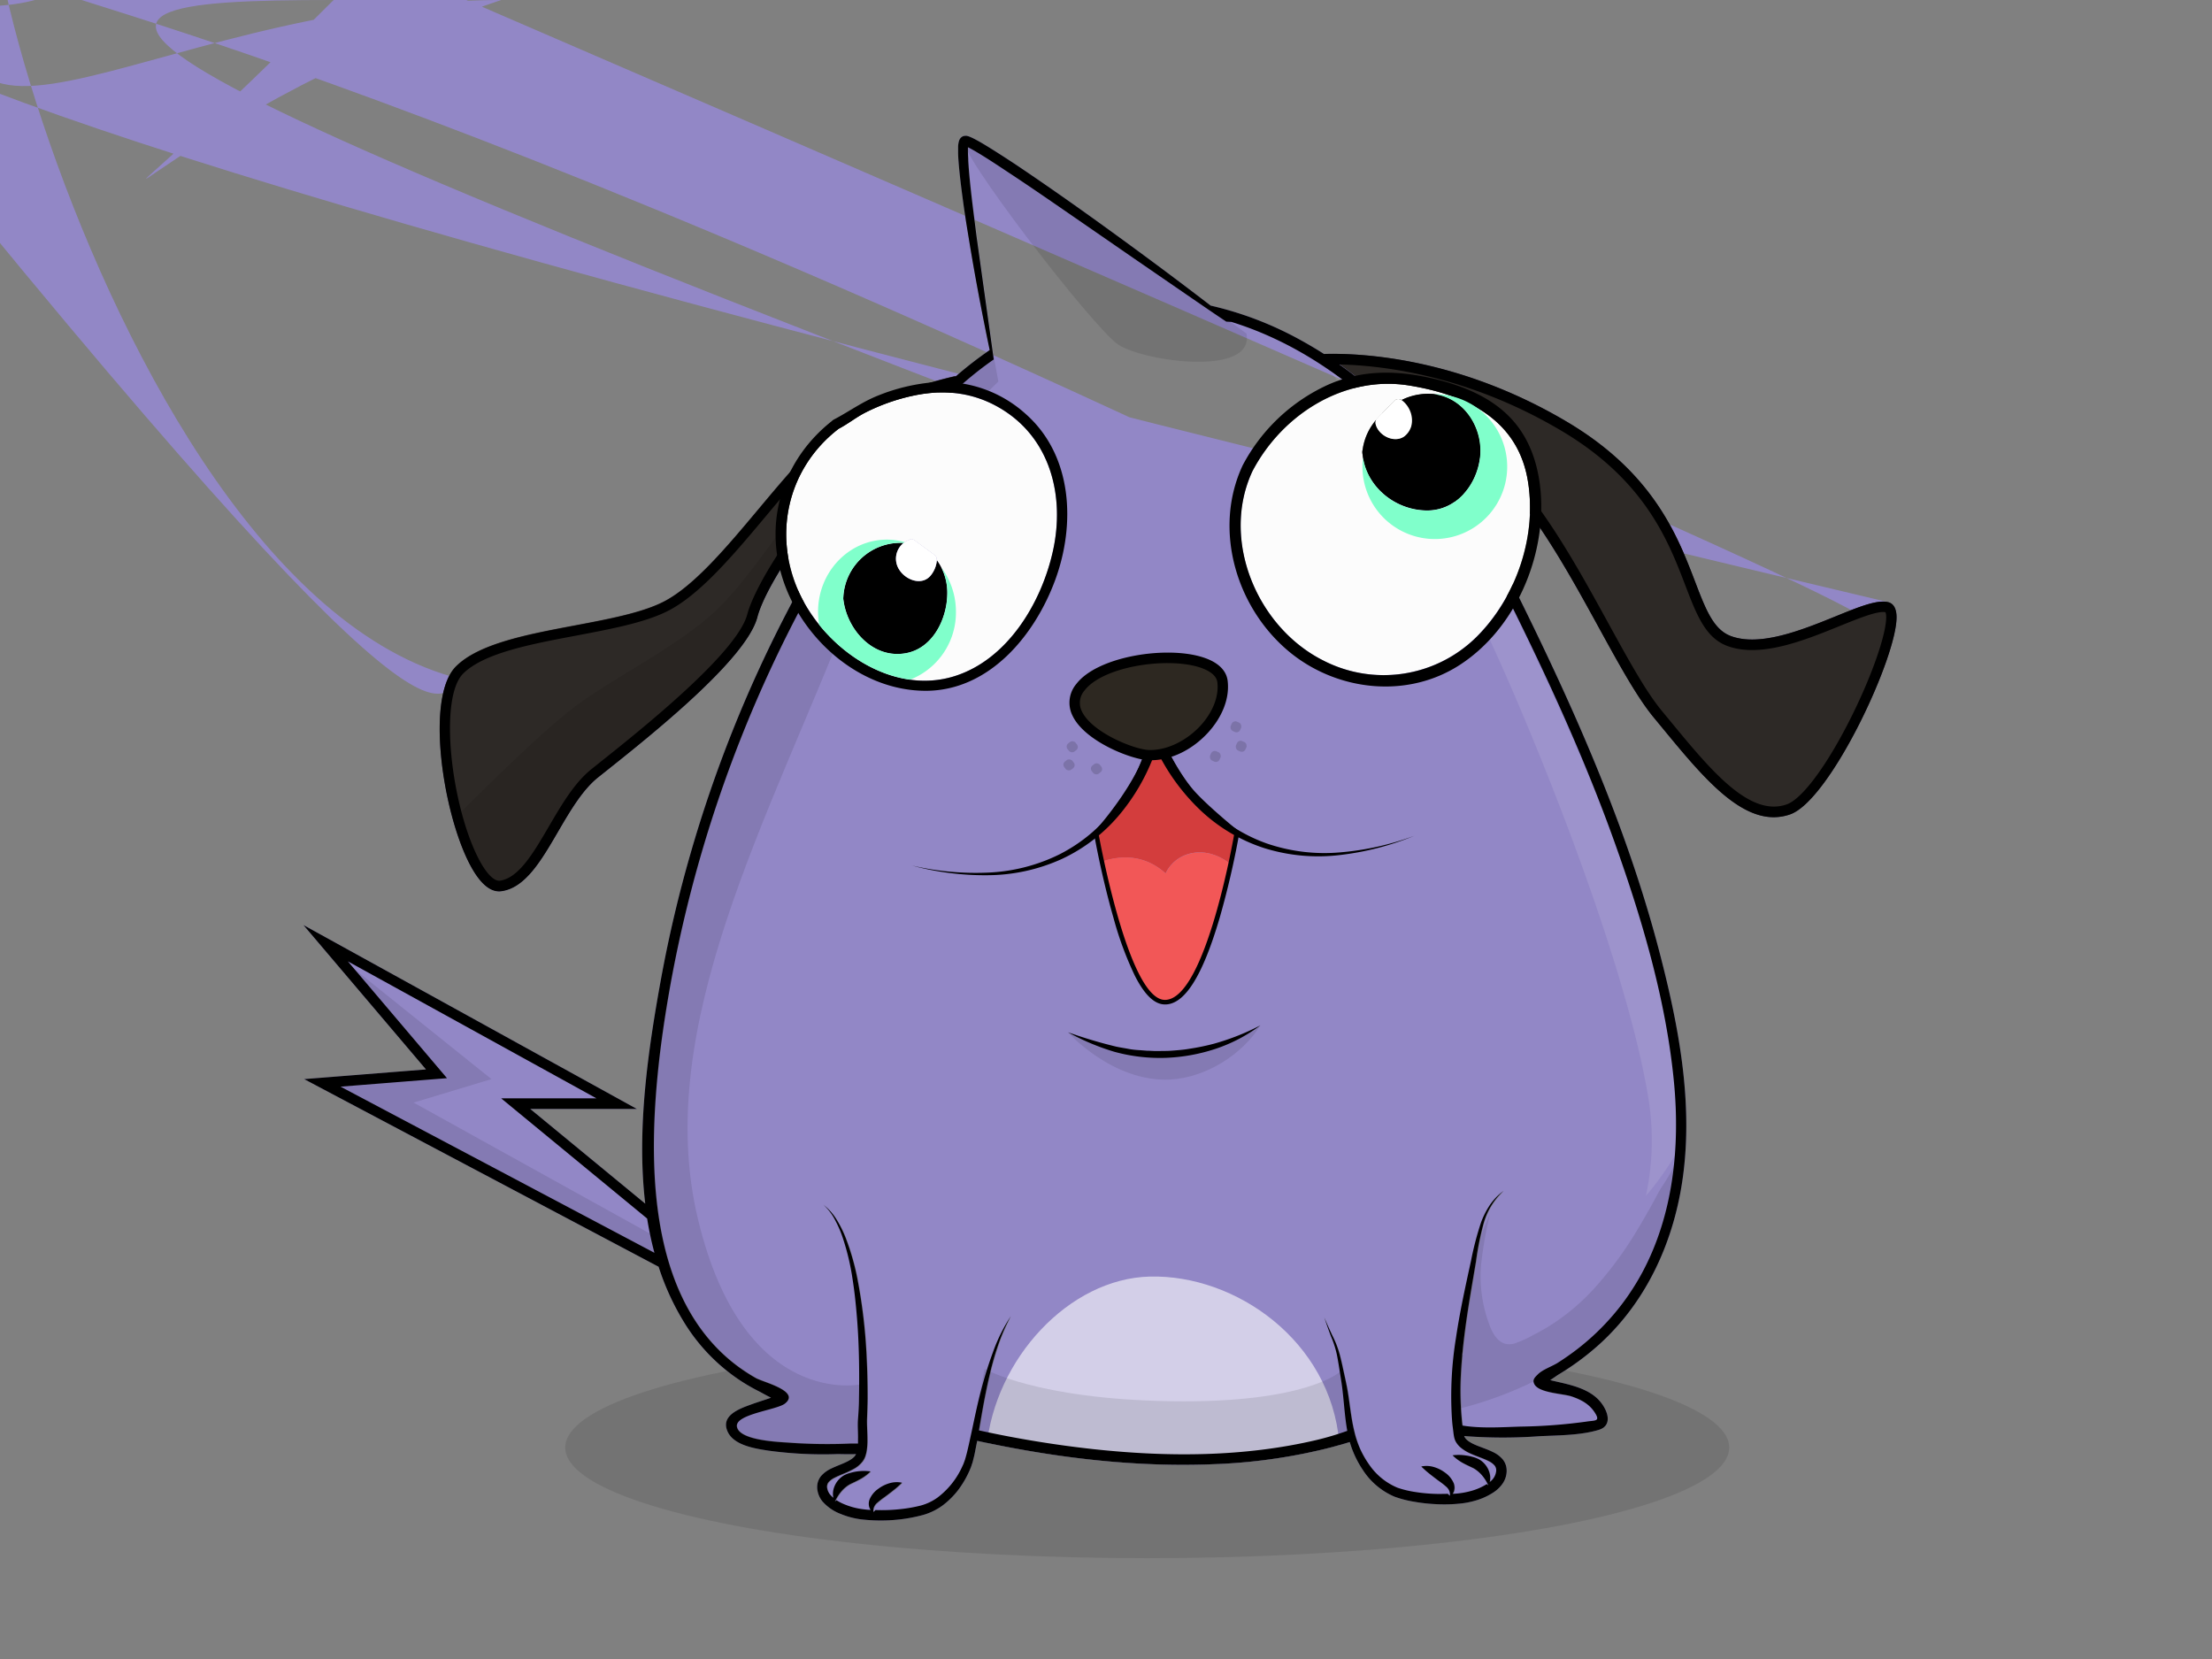<!--  ~ Copyright (C) 2018 Baidu, Inc. All Rights Reserved.  --><svg viewBox="0 0 640 480" xmlns="http://www.w3.org/2000/svg"><rect x="0" y="0" width="640" height="480" fill="#808080" stroke="none"/>    <g id="back-ground-cl">        <rect fill="none" width="640" height="480" />        <ellipse opacity="0.1" cx="331.93" cy="418.82" rx="168.39" ry="32.01"/>    </g>    <g id="body">        <defs>            <clipPath id="outline">                <path fill="none"  d="M356.34,93.11,355.15,93a2.48,2.48,0,0,0-.27,0c-2.91-2-5.82-4-8.74-5.93L328.09,74.67l-18-12.43c-6-4.14-12-8.28-18.09-12.3-3-2-6.06-4-9.15-5.88-.77-.46-1.54-.9-2.3-1.3l-.44-.22a.13.13,0,0,1,0,.06c0,.4,0,.83,0,1.27,0,.87.05,1.76.09,2.65.45,7.19,1.48,14.44,2.38,21.66l5,35.75c-.17.14-.31.22-.5.36-16.78,11.82-29.49,28.77-40.42,45.94a377.39,377.39,0,0,0-52.43,133.52c-1.64,9-3,18.11-3.91,27.25-2.95,30.42-1.69,70.59,28.43,87.67,2.13,1.21,13,3.79,8.38,7.39-2.4,1.85-14.48,3-13.86,6.68.7,4.07,12.39,4.42,15.14,4.63a154.42,154.42,0,0,0,17.61.25c.5,0,1.36,0,2.29,0,0-.41,0-.81,0-1.23,0-1.89-.11-3.82,0-5.9s.23-3.84.28-5.79q.13-5.81,0-11.62c-.08-3.87-.29-7.74-.56-11.6s-.7-7.72-1.31-11.54a69.07,69.07,0,0,0-2.59-11.28,32,32,0,0,0-2.24-5.33,16.17,16.17,0,0,0-3.47-4.62h0a16.23,16.23,0,0,1,3.86,4.39,32.74,32.74,0,0,1,2.6,5.28,70.82,70.82,0,0,1,3.27,11.3A156.39,156.39,0,0,1,250.86,393c.2,3.91.31,7.82.27,11.74,0,1.94-.06,4-.17,5.88s.11,3.77.12,5.78a20.78,20.78,0,0,1-.16,3.11,10.25,10.25,0,0,1-.35,1.64,5.4,5.4,0,0,1-.83,1.73,8,8,0,0,1-2.69,2.28,24.91,24.91,0,0,1-2.79,1.32c-.91.38-1.78.74-2.57,1.14a5.63,5.63,0,0,0-1.85,1.34,2.09,2.09,0,0,0-.43,1.64,4,4,0,0,0,.82,1.9,8.07,8.07,0,0,0,1,1,5.5,5.5,0,0,1,.24-3.1,6.54,6.54,0,0,1,2.78-3.37,8.36,8.36,0,0,1,2-.77,12.23,12.23,0,0,1,1.87-.39,13.57,13.57,0,0,1,3.88,0,13.47,13.47,0,0,1-3.14,2.29c-1.11.61-2.2,1.06-3,1.5a9.43,9.43,0,0,0-2.27,1.92,12.87,12.87,0,0,0-1.91,3l.46-.38a13.4,13.4,0,0,0,2.29,1.19,20.72,20.72,0,0,0,5.24,1.4c.78.1,1.56.16,2.35.21a2.79,2.79,0,0,1-.44-.92,3.51,3.51,0,0,1,.15-2.17,7.07,7.07,0,0,1,2.48-3,10,10,0,0,1,3.23-1.62,7.49,7.49,0,0,1,3.65-.16,28.26,28.26,0,0,1-2.6,2.28c-.84.66-1.66,1.29-2.49,1.9a23.66,23.66,0,0,0-2.22,1.75,3.44,3.44,0,0,0-.74,1,2.58,2.58,0,0,0-.2,1.56l.56-.58a48.94,48.94,0,0,0,7.56-.3,41.54,41.54,0,0,0,5.56-1,15.07,15.07,0,0,0,4.81-2.28,23.18,23.18,0,0,0,6.94-8.47c.21-.42.39-.85.59-1.27l.46-1.26c.26-.9.52-1.81.73-2.75.45-1.86.84-3.77,1.26-5.67.81-3.81,1.63-7.63,2.6-11.42a113.45,113.45,0,0,1,3.48-11.21,49,49,0,0,1,5.19-10.48c-3.75,6.85-5.69,14.44-7.24,22-.76,3.66-1.4,7.35-2,11.06a314,314,0,0,0,33.1,5.43c21.48,2.28,43.63,2.35,64.74-2.68a85.25,85.25,0,0,0,8.74-2.61c-.67-3.67-.88-7.34-1.29-10.93-.18-1.86-.49-3.71-.78-5.59s-.58-3.74-.95-5.57a29.16,29.16,0,0,0-1.73-5.34c-.67-1.77-1.29-3.56-1.9-5.35h0c.75,1.74,1.51,3.47,2.32,5.18a28.53,28.53,0,0,1,2.08,5.32c.5,1.85.89,3.7,1.29,5.55s.82,3.71,1.13,5.6c.6,3.76.95,7.53,1.82,11.12a28.69,28.69,0,0,0,1.71,5.19,27.72,27.72,0,0,0,2.71,4.7,18.59,18.59,0,0,0,8.14,6.58,29.09,29.09,0,0,0,5.24,1.25,45.57,45.57,0,0,0,5.48.52c1.28,0,2.56,0,3.84,0l.55.56a2.54,2.54,0,0,0-.2-1.55,3.44,3.44,0,0,0-.74-1,22.12,22.12,0,0,0-2.22-1.75c-.83-.61-1.65-1.24-2.49-1.9a29.86,29.86,0,0,1-2.6-2.28,7.37,7.37,0,0,1,3.65.16,10,10,0,0,1,3.23,1.62,7.1,7.1,0,0,1,2.48,3,3.62,3.62,0,0,1,.15,2.18,2.72,2.72,0,0,1-.45.94l.3,0a23.22,23.22,0,0,0,5.27-.88,16.74,16.74,0,0,0,4.32-1.93l.46.39a12.46,12.46,0,0,0-1.91-3,9.43,9.43,0,0,0-2.27-1.92c-.84-.44-1.93-.89-3.05-1.5a13.63,13.63,0,0,1-3.13-2.29,13.57,13.57,0,0,1,3.88.05,12.23,12.23,0,0,1,1.87.39,8.36,8.36,0,0,1,2,.77,6.56,6.56,0,0,1,2.78,3.36,5.46,5.46,0,0,1,.23,3.14,4.48,4.48,0,0,0,1.86-3.14,2.21,2.21,0,0,0-.46-1.63,5.32,5.32,0,0,0-1.75-1.3c-1.51-.77-3.32-1.32-5.16-2.14a12.14,12.14,0,0,1-2.77-1.64,6.27,6.27,0,0,1-1.24-1.32,4.21,4.21,0,0,1-.5-.89,5.48,5.48,0,0,1-.28-.91,14.89,14.89,0,0,1-.23-1.52l-.18-1.44c-.13-1-.19-1.92-.26-2.88a104.74,104.74,0,0,1,1.2-22.89c1.11-7.54,2.75-15,4.36-22.33a89.58,89.58,0,0,1,2.87-11,23.91,23.91,0,0,1,2.59-5.12,17.25,17.25,0,0,1,3.95-4.09,20,20,0,0,0-5.79,9.46,88.3,88.3,0,0,0-2.19,11.06c-1.26,7.46-2.59,14.9-3.47,22.36-.44,3.74-.76,7.47-.93,11.21a88.36,88.36,0,0,0,.24,11.16c.07.88.15,1.77.28,2.65,5.44.88,11.37.46,16.75.3a155.32,155.32,0,0,0,19.15-1.45c2.36-.37,3.95,0,2.58-2.3-1.61-2.7-4-4-6.93-5-2.41-.82-9.3-1-10.71-3.45-.77-1.34.08-2.05,1-2.94,1.35-1.35,4-2.21,5.6-3.24q3-1.89,5.8-4.05a69.75,69.75,0,0,0,18.8-22.19c8.95-16.71,10.93-36.3,9.16-54.94-2.24-23.72-9.25-47.32-17.25-69.67-8.65-24.15-19.37-47.5-30.8-70.44-9.42-18.92-19.18-36.8-34.41-51.76C389.07,108.75,373.57,98.42,356.34,93.11,8,6.24Z"/><path fill="none"  d="M145,317.78h27.56l-71.92-39.63L129.33,312l-30.8,2.45,90.83,48.08a96.53,96.53,0,0,1-2.11-9.92Z"/><path fill="none"  d="M267.39,117.6c1.46-1.56,3-3.07,4.5-4.56-8.5,2.38-22,7.21-31.5,15.67-6,5.32-12.3,12.9-18.44,20.23-9.54,11.4-19.41,23.19-28.86,27.91-6.61,3.31-16.2,5.12-26.35,7.05C153.57,186.38,140,189,134,194.9c-7.1,7.1-3.51,37.79,4.28,53.22,2.24,4.45,4.62,6.95,6.38,6.69,5.45-.82,9.67-8.05,14.14-15.71,3.63-6.21,7.38-12.63,12.3-16.56l2.2-1.76c12-9.52,40-31.82,42.9-43.07,1.67-6.38,9.55-20.13,19.87-32.1,9.45-11,17.5-16.77,24-19.66C262.44,123.09,264.87,120.29,267.39,117.6Z"/><path fill="none"  d="M532.28,181.08c-10.22,4.15-22.94,9.31-32.5,5.77-6.34-2.35-8.9-9-12.14-17.48-4.9-12.81-11.63-30.37-35.73-44.7-26.93-16-51.52-19-64.41-19.27a130.53,130.53,0,0,1,16.75,14c6.92.86,16.19,3.16,23.95,9.12,15.12,11.61,26.85,33,37.2,51.85,5.79,10.54,10.78,19.64,15.42,25.25l2.36,2.86c11.84,14.38,23,27.95,33.76,24.21,3.76-1.3,9.55-8.48,15.49-19.2,5.4-9.73,10.22-21.07,12.28-28.89,1.53-5.79.93-7.29.8-7.53C543.2,176.65,537.9,178.81,532.28,181.08Z"/><path d="M546.25,174.21c-3.18-.73-8.44,1.39-15.09,4.09-9.75,3.95-21.88,8.87-30.34,5.74-5.06-1.88-7.29-7.69-10.37-15.74-5.07-13.23-12-31.35-37-46.21-31-18.41-59-20-70.37-19.67q-3.3-2.11-6.74-4a99.76,99.76,0,0,0-26.06-10q-10.33-7.94-20.83-15.65c-11.77-8.66-23.64-17.16-35.8-25.32-3.06-2-6.12-4-9.31-5.91-.8-.47-1.61-.93-2.47-1.37a13.21,13.21,0,0,0-1.4-.64c-.15-.05-.25-.1-.44-.15l-.31-.07a1.36,1.36,0,0,0-.46,0,1.72,1.72,0,0,0-.73.16,2,2,0,0,0-.66.53,2.53,2.53,0,0,0-.38.72,6.8,6.8,0,0,0-.28,1.74c0,.51,0,1,0,1.47,0,1,.06,1.89.13,2.82.29,3.7.75,7.33,1.24,11s1.06,7.25,1.66,10.85c1.78,11,3.84,21.84,6.11,32.69a105.63,105.63,0,0,0-9.75,7.54c-7,1.55-25.65,6.53-38.17,17.72-6.13,5.47-12.54,13.13-18.75,20.55-9.35,11.16-19,22.71-27.9,27.15-6.24,3.12-15.63,4.9-25.57,6.78-13.61,2.57-27.68,5.23-34.28,11.83-8.81,8.81-3.91,41.57,3.72,56.7,2.8,5.54,5.74,8.35,8.77,8.35a4.71,4.71,0,0,0,.74-.06c6.86-1,11.44-8.86,16.28-17.16,3.49-6,7.1-12.14,11.58-15.73l2.2-1.75c13.22-10.53,40.75-32.44,43.93-44.66,2.56-9.8,19-34.76,36-46.21-10.74,14.19-19.77,29.87-27.85,45.51a378.65,378.65,0,0,0-27.51,69.12q-5.15,17.82-8.5,36.06c-3.67,20.16-7.18,43.49-4.6,65.22l-33.26-27.39h30.85L87.8,267.65l35.45,41.77L88,312.22l102.56,54.29A73.58,73.58,0,0,0,198.19,383a54.05,54.05,0,0,0,16.37,16.68,55.94,55.94,0,0,0,5.28,3c.46.23,2,1.13,3.25,1.71-.13,0-.23.1-.31.12-1.79.63-3.6,1.17-5.38,1.82-3.43,1.25-9.09,3.21-6.82,8,1.88,3.92,8,4.8,11.71,5.38a117,117,0,0,0,20,1c1.43,0,3.41.1,5.39,0a3.67,3.67,0,0,1-.27.46c-.78,1.08-2.5,1.86-4.26,2.58-.89.36-1.82.74-2.78,1.21a8.75,8.75,0,0,0-2.81,2.1,5.2,5.2,0,0,0-.95,1.84,5.44,5.44,0,0,0-.14,2,7,7,0,0,0,1.42,3.42,13.23,13.23,0,0,0,5.37,3.72,23.2,23.2,0,0,0,6,1.57,48.66,48.66,0,0,0,12-.11,46.19,46.19,0,0,0,5.91-1.2,17.82,17.82,0,0,0,5.64-2.79,23.54,23.54,0,0,0,4.39-4.36,28.57,28.57,0,0,0,3.12-5.23c.22-.46.4-.93.6-1.4l.5-1.5c.25-1,.5-1.95.68-2.91s.43-2.15.63-3.23c22.29,4.83,45.24,7.68,68.06,6.77a160.1,160.1,0,0,0,32.55-4.43q3.63-.9,7.19-2a29,29,0,0,0,3.8,8.11,20.46,20.46,0,0,0,9.09,7.68,31,31,0,0,0,5.75,1.49,47.09,47.09,0,0,0,5.79.67,45.51,45.51,0,0,0,5.84,0c1-.07,1.92-.15,2.94-.3a24.39,24.39,0,0,0,3-.66,19,19,0,0,0,5.57-2.55,9.63,9.63,0,0,0,2.39-2.34,6.59,6.59,0,0,0,1.21-3.38,5.81,5.81,0,0,0-.19-1.92,5.38,5.38,0,0,0-.92-1.76,8.31,8.31,0,0,0-2.74-2.09c-1.87-.93-3.7-1.46-5.32-2.18s-2.8-1.53-3.1-2.52l.76.08a143.8,143.8,0,0,0,20.86,0c5.57-.29,11.91-.22,17.3-1.84,3.77-1.14,2.9-4.87.85-7.65-3.27-4.44-9.45-5.46-14.45-6.64l-.43-.13c.93-.57,1.95-1.32,2.33-1.55A76.48,76.48,0,0,0,462.69,389c14-12.67,21.83-30.36,24.28-48.89,2.85-21.53-1.29-43.22-6.67-64-6.48-25.07-15.82-49.32-26.42-72.92-5.39-12-11.13-23.86-17-35.62-5.06-10.06-10.07-20.08-16.63-29.27a147.15,147.15,0,0,0-12.42-15.14A44.36,44.36,0,0,1,426.37,131c14.63,11.22,26.2,32.31,36.4,50.91,5.86,10.67,10.92,19.89,15.74,25.72l2.36,2.86c10.95,13.3,21.36,25.95,32.32,25.95a14.49,14.49,0,0,0,4.74-.81c11.66-4.06,31.39-46.39,30.79-57.55C548.57,175.31,547.3,174.45,546.25,174.21,-310.16-28.6c-10.32,12-18.2,25.72-19.87,32.1-2.93,11.25-30.94,33.55-42.9,43.07l-2.2,1.76c-4.92,3.93-8.67,10.35-12.3,16.56-4.47,7.66-8.69,14.89-14.14,15.71-1.76.26-4.14-2.24-6.38-6.69C130.51,232.69,126.92,202,134,194.9c5.94-5.94,19.55-8.52,32.72-11,10.15-1.93,19.74-3.74,26.35-7.05,9.45-4.72,19.32-16.51,28.86-27.91,6.14-7.33,12.48-14.91,18.44-20.23,9.47-8.46,23-13.29,31.5-15.67-1.54,1.49-3,3-4.5,4.56-2.52,2.69-4.95,5.49-7.3,8.35C253.59,128.84,245.54,134.64,236.09,145.61,98.53,314.4l30.8-2.45-28.68-33.8,71.92,39.63H145l42.24,34.78a96.53,96.53,0,0,0,2.11,9.92,436.29,173.09c11.43,22.94,22.15,46.29,30.8,70.44,8,22.35,15,46,17.25,69.67,1.77,18.64-.21,38.23-9.16,54.94a69.75,69.75,0,0,1-18.8,22.19q-2.81,2.16-5.8,4.05c-1.64,1-4.25,1.89-5.6,3.24-.89.89-1.74,1.6-1,2.94,1.41,2.48,8.3,2.63,10.71,3.45,2.95,1,5.32,2.32,6.93,5,1.37,2.3-.22,1.93-2.58,2.3a155.32,155.32,0,0,1-19.15,1.45c-5.38.16-11.31.58-16.75-.3-.13-.88-.21-1.77-.28-2.65a88.36,88.36,0,0,1-.24-11.16c.17-3.74.49-7.47.93-11.21.88-7.46,2.21-14.9,3.47-22.36A88.3,88.3,0,0,1,429.24,354a20,20,0,0,1,5.79-9.46,17.25,17.25,0,0,0-3.95,4.09,23.91,23.91,0,0,0-2.59,5.12,89.58,89.58,0,0,0-2.87,11c-1.61,7.38-3.25,14.79-4.36,22.33a104.74,104.74,0,0,0-1.2,22.89c.07,1,.13,1.92.26,2.88l.18,1.44a14.89,14.89,0,0,0,.23,1.52,5.48,5.48,0,0,0,.28.91,4.21,4.21,0,0,0,.5.89,6.27,6.27,0,0,0,1.24,1.32,12.14,12.14,0,0,0,2.77,1.64c1.84.82,3.65,1.37,5.16,2.14a5.32,5.32,0,0,1,1.75,1.3,2.21,2.21,0,0,1,.46,1.63,4.48,4.48,0,0,1-1.86,3.14,5.46,5.46,0,0,0-.23-3.14,6.56,6.56,0,0,0-2.78-3.36,8.36,8.36,0,0,0-2-.77,12.23,12.23,0,0,0-1.87-.39,13.57,13.57,0,0,0-3.88-.05,13.63,13.63,0,0,0,3.13,2.29c1.12.61,2.21,1.06,3.05,1.5a9.43,9.43,0,0,1,2.27,1.92,12.46,12.46,0,0,1,1.91,3l-.46-.39a16.74,16.74,0,0,1-4.32,1.93,23.22,23.22,0,0,1-5.27.88l-.3,0a2.72,2.72,0,0,0,.45-.94,3.62,3.62,0,0,0-.15-2.18,7.1,7.1,0,0,0-2.48-3,10,10,0,0,0-3.23-1.62,7.37,7.37,0,0,0-3.65-.16,29.86,29.86,0,0,0,2.6,2.28c.84.66,1.66,1.29,2.49,1.9a22.12,22.12,0,0,1,2.22,1.75,3.44,3.44,0,0,1,.74,1,2.54,2.54,0,0,1,.2,1.55l-.55-.56c-1.28,0-2.56.06-3.84,0a45.57,45.57,0,0,1-5.48-.52,29.09,29.09,0,0,1-5.24-1.25,18.59,18.59,0,0,1-8.14-6.58,27.72,27.72,0,0,1-2.71-4.7,28.69,28.69,0,0,1-1.71-5.19c-.87-3.59-1.22-7.36-1.82-11.12-.31-1.89-.73-3.76-1.13-5.6s-.79-3.7-1.29-5.55a28.53,28.53,0,0,0-2.08-5.32c-.81-1.71-1.57-3.44-2.32-5.18h0c.61,1.79,1.23,3.58,1.9,5.35a29.16,29.16,0,0,1,1.73,5.34c.37,1.83.65,3.7.95,5.57s.6,3.73.78,5.59c.41,3.59.62,7.26,1.29,10.93a85.25,85.25,0,0,1-8.74,2.61c-21.11,5-43.26,5-64.74,2.68a314,314,0,0,1-33.1-5.43c.63-3.71,1.27-7.4,2-11.06,1.55-7.58,3.49-15.17,7.24-22a49,49,0,0,0-5.19,10.48,113.45,113.45,0,0,0-3.48,11.21c-1,3.79-1.79,7.61-2.6,11.42-.42,1.9-.81,3.81-1.26,5.67-.21.94-.47,1.85-.73,2.75l-.46,1.26c-.2.42-.38.85-.59,1.27a23.18,23.18,0,0,1-6.94,8.47,15.07,15.07,0,0,1-4.81,2.28,41.54,41.54,0,0,1-5.56,1,48.94,48.94,0,0,1-7.56.3l-.56.58a2.58,2.58,0,0,1,.2-1.56,3.44,3.44,0,0,1,.74-1,23.66,23.66,0,0,1,2.22-1.75c.83-.61,1.65-1.24,2.49-1.9a28.26,28.26,0,0,0,2.6-2.28,7.49,7.49,0,0,0-3.65.16,10,10,0,0,0-3.23,1.62,7.07,7.07,0,0,0-2.48,3,3.51,3.51,0,0,0-.15,2.17,2.79,2.79,0,0,0,.44.92c-.79,0-1.57-.11-2.35-.21a20.72,20.72,0,0,1-5.24-1.4,13.4,13.4,0,0,1-2.29-1.19l-.46.38a12.87,12.87,0,0,1,1.91-3,9.43,9.43,0,0,1,2.27-1.92c.84-.44,1.93-.89,3-1.5a13.47,13.47,0,0,0,3.14-2.29,13.57,13.57,0,0,0-3.88,0,12.23,12.23,0,0,0-1.87.39,8.36,8.36,0,0,0-2,.77,6.54,6.54,0,0,0-2.78,3.37,5.5,5.5,0,0,0-.24,3.1,8.07,8.07,0,0,1-1-1,4,4,0,0,1-.82-1.9,2.09,2.09,0,0,1,.43-1.64,5.63,5.63,0,0,1,1.85-1.34c.79-.4,1.66-.76,2.57-1.14a24.91,24.91,0,0,0,2.79-1.32,8,8,0,0,0,2.69-2.28,5.4,5.4,0,0,0,.83-1.73,10.25,10.25,0,0,0,.35-1.64,20.78,20.78,0,0,0,.16-3.11c0-2-.18-4-.12-5.78s.15-3.94.17-5.88c0-3.92-.07-7.83-.27-11.74a156.39,156.39,0,0,0-2.77-23.32,70.82,70.82,0,0,0-3.27-11.3,32.74,32.74,0,0,0-2.6-5.28,16.23,16.23,0,0,0-3.86-4.39h0a16.17,16.17,0,0,1,3.47,4.62,32,32,0,0,1,2.24,5.33A69.07,69.07,0,0,1,246.66,370c.61,3.82,1,7.68,1.31,11.54s.48,7.73.56,11.6.07,7.75,0,11.62c0,1.95-.13,3.82-.28,5.79s.05,4,0,5.9c0,.42,0,.82,0,1.23-.93,0-1.79,0-2.29,0a154.42,154.42,0,0,1-17.61-.25c-2.75-.21-14.44-.56-15.14-4.63-.62-3.64,11.46-4.83,13.86-6.68,4.66-3.6-6.25-6.18-8.38-7.39-30.12-17.08-31.38-57.25-28.43-87.67.88-9.14,2.27-18.22,3.91-27.25a377.39,377.39,0,0,1,52.43-133.52c10.93-17.17,23.64-34.12,40.42-45.94.19-.14.33-.22.5-.36l-5-35.75c-.9-7.22-1.93-14.47-2.38-21.66,0-.89-.08-1.78-.09-2.65,0-.44,0-.87,0-1.27a.13.13,0,0,0,0-.06l.44.22c.76.4,1.53.84,2.3,1.3,3.09,1.85,6.12,3.87,9.15,5.88,6.08,4,12.08,8.16,18.09,12.3l18,12.43,18.05,12.41c2.92,2,5.83,4,8.74,5.93a2.48,2.48,0,0,1,.27,0l1.19.07c17.23,5.31,32.73,15.64,45.54,28.22C417.11,136.29,426.87,154.17,436.29,173.09,108.42,11.56c-2.06,7.82-6.88,19.16-12.28,28.89-5.94,10.72-11.73,17.9-15.49,19.2-10.75,3.74-21.92-9.83-33.76-24.21l-2.36-2.86c-4.64-5.61-9.63-14.71-15.42-25.25-10.35-18.86-22.08-40.24-37.2-51.85-7.76-6-17-8.26-23.95-9.12a130.53,130.53,0,0,0-16.75-14c12.89.28,37.48,3.26,64.41,19.27,24.1,14.33,30.83,31.89,35.73,44.7,3.24,8.46,5.8,15.13,12.14,17.48,9.56,3.54,22.28-1.62,32.5-5.77,5.62-2.27,10.92-4.43,13.23-4C545.64,177.36,546.24,178.86,544.71,184.65Z"/><polygon fill="#b07f6e"  points="364.29 99.35 364.29 99.35 364.29 99.35 364.29 99.35"/>            </clipPath>        </defs>        <g clip-path="url(#outline)">            <rect fill="#9287C6" width="640" height="480" />        </g>    </g>    <g id="pattern">        <g clip-path="url(#outline)">            <path fill="#B6EAFF" opacity="0"  d="M192.42,300s-7.44,9.69-3.87,19.35C188.55,319.35,195.87,310.57,192.42,300Z"/><path fill="#B6EAFF" opacity="0"  d="M185.52,338.51s-10.13,12.92-5.46,26C180.06,364.47,190,352.76,185.52,338.51Z"/><path fill="#B6EAFF" opacity="0"  d="M205.79,334.88s-8.34,9.82-5.08,20.19C200.71,355.07,208.87,346.19,205.79,334.88Z"/><path fill="#B6EAFF" opacity="0"  d="M238.56,282.25s-9.82,13.15-4.84,26.08C233.72,308.33,243.39,296.38,238.56,282.25Z"/><path fill="#B6EAFF" opacity="0"  d="M196.2,255.65s-6.65,7.75-4.1,16C192.1,271.62,198.6,264.62,196.2,255.65Z"/><path fill="#B6EAFF" opacity="0"  d="M250.17,346.4s-6.9,12.06-1.38,22.4C248.79,368.8,255.68,357.77,250.17,346.4Z"/><path fill="#B6EAFF" opacity="0"  d="M233.29,367.58s-8.14,14.25-1.63,26.47C231.66,394.05,239.81,381,233.29,367.58Z"/><path fill="#B6EAFF" opacity="0"  d="M290.72,386.72s-8.15,14.26-1.63,26.47C289.09,413.19,297.23,400.16,290.72,386.72Z"/><path fill="#B6EAFF" opacity="0"  d="M276.46,304.45s-8.14,14.26-1.63,26.47C274.83,330.92,283,317.89,276.46,304.45Z"/><path fill="#B6EAFF" opacity="0"  d="M330.38,332.47s-5.57,15.45,2.95,26.36C333.33,358.83,339.11,344.59,330.38,332.47Z"/><path fill="#B6EAFF" opacity="0"  d="M307.42,342.33s-8.15,14.25-1.63,26.47C305.79,368.8,313.93,355.77,307.42,342.33Z"/><path fill="#B6EAFF" opacity="0"  d="M344.92,284.69s-4.46,15.8,4.82,26.08C349.74,310.77,354.49,296.16,344.92,284.69Z"/><path fill="#B6EAFF" opacity="0"  d="M357.75,336.32s-5.19,15.57,3.6,26.27C361.35,362.59,366.78,348.22,357.75,336.32Z"/><path fill="#B6EAFF" opacity="0"  d="M328.12,391.47s-3.5,11.95,3.46,19.83C331.58,411.3,335.3,400.25,328.12,391.47Z"/><path fill="#B6EAFF" opacity="0"  d="M387.8,336.74s-5.08,15.61,3.77,26.25C391.57,363,396.91,348.58,387.8,336.74Z"/><path fill="#B6EAFF" opacity="0"  d="M424.64,337.74s-3.83,16,5.85,25.87C430.49,363.61,434.66,348.82,424.64,337.74Z"/><path fill="#B6EAFF" opacity="0"  d="M404.32,246s-4.38,15.83,4.95,26.06C409.27,272.07,414,257.43,404.32,246Z"/><path fill="#B6EAFF" opacity="0"  d="M380.21,287.14S377,299.62,384.5,307.5C384.5,307.5,387.94,296,380.21,287.14Z"/><path fill="#B6EAFF" opacity="0"  d="M413.81,298.35s-2.63,9.65,3.07,15.87C416.88,314.22,419.7,305.29,413.81,298.35Z"/><path fill="#B6EAFF" opacity="0"  d="M437.45,315s-2.66,9.65,3,15.88C440.49,330.92,443.33,322,437.45,315Z"/><path fill="#B6EAFF" opacity="0"  d="M309.64,286s-6,10.43-1.19,19.36C308.45,305.37,314.41,295.84,309.64,286Z"/>            <g opacity="0.6" ><path fill="#FFFFFF"  d="M285.42,418.84c2.41-25.61,23.86-48.92,47.26-49.49,24.85-.61,52.31,18.62,54.82,48.11.12,1.49,1.19.46-.06,1.63-1.4,1.32-6.65,1.94-9.64,2.8-14.1,4.06-27.59,4.48-43.77,4.36-16.48-.12-33.16-4.21-48.14-7.41"/></g>        </g>    </g>    <g id="mask">        <path fill="#2d2926"  d="M219.12,178.47c2.56-9.8,19-34.76,36-46.21a181.92,181.92,0,0,1,12.29-14.66,119.8,119.8,0,0,1,9.18-8.85c-7,1.55-25.65,6.53-38.18,17.72-6.12,5.46-12.53,13.13-18.74,20.54-9.35,11.17-19,22.72-27.9,27.16-6.24,3.12-15.63,4.9-25.57,6.78-13.61,2.57-27.68,5.23-34.28,11.83-8.81,8.81-3.91,41.56,3.72,56.69,2.8,5.55,5.74,8.36,8.77,8.36a4.71,4.71,0,0,0,.74-.06c6.86-1,11.44-8.86,16.28-17.16,3.49-6,7.1-12.14,11.58-15.73l2.2-1.75C188.41,212.6,215.94,190.68,219.12,178.47Z"/><path opacity="0.1"  d="M288.85,110.38c-13.72,13.3-30.44,34.29-42.39,65-23.9,61.37-57.84,121.65-44.53,177.31s47.51,47.79,47.51,47.79l.26,18.7s-40.92,3.16-38.14-7.65c1-3.72,14.74-7.37,14.74-7.37s-26.55-11-32.52-32.47-10.59-46.15,4.07-110.78,43.72-108.6,56.48-124.35c8.74-10.79,17.74-23.88,33.11-33.84Z"/><path opacity="0.1"  d="M284.88,396.05s14.86,8.76,54,9.37,48.87-8.55,48.87-8.55l2.86,18.73s-25.26,8.56-52.34,6.52-50.91-3.67-57.22-6.92Z"/><path opacity="0.1"  d="M360.63,96.5s-78.25-57.37-81.48-55.77,37.09,54.14,44.42,59S363.07,109.12,360.63,96.5Z"/><path opacity="0.1"  d="M267.77,119.31s-15.88,3.25-26.88,15.06-22.4,31.37-33.4,41.95-29.73,19.55-41.13,28.11-34.21,31.77-34.21,31.77,5.15,21,12.75,20.09,16.57-23.35,23.09-29.87,42.76-33,48.46-44.8,15.89-42,44.4-53.35Z"/><path opacity="0.1"  d="M396.06,113.2s30.55-2,47.25,18.73,36.25,88.38,93.27,74.94c0,0-9.78,27.7-22,27.7s-35.41-24.26-61.9-74.13c-20.78-39.1-48.88-39.91-48.88-39.91Z"/><polygon opacity="0.1"  points="96.85 275.84 142.19 312.22 119.66 319.01 189.71 357.84 192.15 365.71 93.27 313.31 126.29 310.69 96.85 275.84"/><g opacity="0.1" ><path d="M484.37,336.38c.23,1.7-3.51,6.77-4.43,8.49-1.82,3.4-3.69,6.78-5.68,10.08A107.44,107.44,0,0,1,461,373.07a63.22,63.22,0,0,1-11,9.47,60.18,60.18,0,0,1-6.26,3.66,33.15,33.15,0,0,1-5.53,2.51c-4,1.16-6.15-2.21-7.32-5.52a39.63,39.63,0,0,1-2.34-17.54,118,118,0,0,1,2.55-14.42l-1.95,4.49c-3.06,11.13-4.58,22.56-6,34a4.63,4.63,0,0,0,.26,2.2,3.3,3.3,0,0,0-.88.72c-2.05,2.52-.69,11.11-.81,14.31a.64.64,0,0,0,.09.45c.16.19.46.14.69.08a108.08,108.08,0,0,0,24.47-9.44c9.47-5.29,16.41-12.76,22.79-21.4,3.19-4.31,7.4-8.22,9.2-13.28C482,354.67,485.64,345.54,484.37,336.38Z"/></g><path fill="#2d2926"  d="M546.25,174.21c-3.18-.74-8.44,1.39-15.09,4.09-9.75,3.95-21.88,8.87-30.34,5.74-5.07-1.88-7.29-7.69-10.37-15.74-5.07-13.23-12-31.35-37-46.21-31-18.41-59-20-70.37-19.68a131.09,131.09,0,0,1,24.72,20.67A44.23,44.23,0,0,1,426.37,131c14.63,11.22,26.2,32.31,36.4,50.91,5.86,10.67,10.92,19.89,15.74,25.72l2.36,2.86c10.95,13.3,21.36,25.95,32.32,25.95a14.49,14.49,0,0,0,4.74-.81c11.66-4.06,31.39-46.39,30.79-57.55C548.57,175.31,547.3,174.45,546.25,174.21Z"/>        <path fill="#fff" opacity="0.1"  d="M476.21,346l1.08-1.26a92.83,92.83,0,0,0,7.42-10.56,145.3,145.3,0,0,0-.81-27.45c-5.29-45.37-31.36-100.15-52-142.51s-47.25-57-47.25-57c6,6.79,32.31,49.69,42.63,70.05S469.92,273.93,477,318.19A76.17,76.17,0,0,1,476.21,346Z"/>    </g>    <g id="outline">        <path fill="none"  d="M356.34,93.11,355.15,93a2.48,2.48,0,0,0-.27,0c-2.91-2-5.82-4-8.74-5.93L328.09,74.67l-18-12.43c-6-4.14-12-8.28-18.09-12.3-3-2-6.06-4-9.15-5.88-.77-.46-1.54-.9-2.3-1.3l-.44-.22a.13.13,0,0,1,0,.06c0,.4,0,.83,0,1.27,0,.87.05,1.76.09,2.65.45,7.19,1.48,14.44,2.38,21.66l5,35.75c-.17.14-.31.22-.5.36-16.78,11.82-29.49,28.77-40.42,45.94a377.39,377.39,0,0,0-52.43,133.52c-1.64,9-3,18.11-3.91,27.25-2.95,30.42-1.69,70.59,28.43,87.67,2.13,1.21,13,3.79,8.38,7.39-2.4,1.85-14.48,3-13.86,6.68.7,4.07,12.39,4.42,15.14,4.63a154.42,154.42,0,0,0,17.61.25c.5,0,1.36,0,2.29,0,0-.41,0-.81,0-1.23,0-1.89-.11-3.82,0-5.9s.23-3.84.28-5.79q.13-5.81,0-11.62c-.08-3.87-.29-7.74-.56-11.6s-.7-7.72-1.31-11.54a69.07,69.07,0,0,0-2.59-11.28,32,32,0,0,0-2.24-5.33,16.17,16.17,0,0,0-3.47-4.62h0a16.23,16.23,0,0,1,3.86,4.39,32.74,32.74,0,0,1,2.6,5.28,70.82,70.82,0,0,1,3.27,11.3A156.39,156.39,0,0,1,250.86,393c.2,3.91.31,7.82.27,11.74,0,1.94-.06,4-.17,5.88s.11,3.77.12,5.78a20.78,20.78,0,0,1-.16,3.11,10.25,10.25,0,0,1-.35,1.64,5.4,5.4,0,0,1-.83,1.73,8,8,0,0,1-2.69,2.28,24.91,24.91,0,0,1-2.79,1.32c-.91.38-1.78.74-2.57,1.14a5.63,5.63,0,0,0-1.85,1.34,2.09,2.09,0,0,0-.43,1.64,4,4,0,0,0,.82,1.9,8.07,8.07,0,0,0,1,1,5.5,5.5,0,0,1,.24-3.1,6.54,6.54,0,0,1,2.78-3.37,8.36,8.36,0,0,1,2-.77,12.23,12.23,0,0,1,1.87-.39,13.57,13.57,0,0,1,3.88,0,13.47,13.47,0,0,1-3.14,2.29c-1.11.61-2.2,1.06-3,1.5a9.43,9.43,0,0,0-2.27,1.92,12.87,12.87,0,0,0-1.91,3l.46-.38a13.4,13.4,0,0,0,2.29,1.19,20.72,20.72,0,0,0,5.24,1.4c.78.1,1.56.16,2.35.21a2.79,2.79,0,0,1-.44-.92,3.51,3.51,0,0,1,.15-2.17,7.07,7.07,0,0,1,2.48-3,10,10,0,0,1,3.23-1.62,7.49,7.49,0,0,1,3.65-.16,28.26,28.26,0,0,1-2.6,2.28c-.84.66-1.66,1.29-2.49,1.9a23.66,23.66,0,0,0-2.22,1.75,3.44,3.44,0,0,0-.74,1,2.58,2.58,0,0,0-.2,1.56l.56-.58a48.94,48.94,0,0,0,7.56-.3,41.54,41.54,0,0,0,5.56-1,15.07,15.07,0,0,0,4.81-2.28,23.18,23.18,0,0,0,6.94-8.47c.21-.42.39-.85.59-1.27l.46-1.26c.26-.9.52-1.81.73-2.75.45-1.86.84-3.77,1.26-5.67.81-3.81,1.63-7.63,2.6-11.42a113.45,113.45,0,0,1,3.48-11.21,49,49,0,0,1,5.19-10.48c-3.75,6.85-5.69,14.44-7.24,22-.76,3.66-1.4,7.35-2,11.06a314,314,0,0,0,33.1,5.43c21.48,2.28,43.63,2.35,64.74-2.68a85.25,85.25,0,0,0,8.74-2.61c-.67-3.67-.88-7.34-1.29-10.93-.18-1.86-.49-3.71-.78-5.59s-.58-3.74-.95-5.57a29.16,29.16,0,0,0-1.73-5.34c-.67-1.77-1.29-3.56-1.9-5.35h0c.75,1.74,1.51,3.47,2.32,5.18a28.53,28.53,0,0,1,2.08,5.32c.5,1.85.89,3.7,1.29,5.55s.82,3.71,1.13,5.6c.6,3.76.95,7.53,1.82,11.12a28.69,28.69,0,0,0,1.71,5.19,27.72,27.72,0,0,0,2.71,4.7,18.59,18.59,0,0,0,8.14,6.58,29.09,29.09,0,0,0,5.24,1.25,45.57,45.57,0,0,0,5.48.52c1.28,0,2.56,0,3.84,0l.55.56a2.54,2.54,0,0,0-.2-1.55,3.44,3.44,0,0,0-.74-1,22.12,22.12,0,0,0-2.22-1.75c-.83-.61-1.65-1.24-2.49-1.9a29.86,29.86,0,0,1-2.6-2.28,7.37,7.37,0,0,1,3.65.16,10,10,0,0,1,3.23,1.62,7.1,7.1,0,0,1,2.48,3,3.62,3.62,0,0,1,.15,2.18,2.72,2.72,0,0,1-.45.94l.3,0a23.22,23.22,0,0,0,5.27-.88,16.74,16.74,0,0,0,4.32-1.93l.46.39a12.46,12.46,0,0,0-1.91-3,9.43,9.43,0,0,0-2.27-1.92c-.84-.44-1.93-.89-3.05-1.5a13.63,13.63,0,0,1-3.13-2.29,13.57,13.57,0,0,1,3.88.05,12.23,12.23,0,0,1,1.87.39,8.36,8.36,0,0,1,2,.77,6.56,6.56,0,0,1,2.78,3.36,5.46,5.46,0,0,1,.23,3.14,4.48,4.48,0,0,0,1.86-3.14,2.21,2.21,0,0,0-.46-1.63,5.32,5.32,0,0,0-1.75-1.3c-1.51-.77-3.32-1.32-5.16-2.14a12.14,12.14,0,0,1-2.77-1.64,6.27,6.27,0,0,1-1.24-1.32,4.21,4.21,0,0,1-.5-.89,5.48,5.48,0,0,1-.28-.91,14.89,14.89,0,0,1-.23-1.52l-.18-1.44c-.13-1-.19-1.92-.26-2.88a104.74,104.74,0,0,1,1.2-22.89c1.11-7.54,2.75-15,4.36-22.33a89.58,89.58,0,0,1,2.87-11,23.91,23.91,0,0,1,2.59-5.12,17.25,17.25,0,0,1,3.95-4.09,20,20,0,0,0-5.79,9.46,88.3,88.3,0,0,0-2.19,11.06c-1.26,7.46-2.59,14.9-3.47,22.36-.44,3.74-.76,7.47-.93,11.21a88.36,88.36,0,0,0,.24,11.16c.07.88.15,1.77.28,2.65,5.44.88,11.37.46,16.75.3a155.32,155.32,0,0,0,19.15-1.45c2.36-.37,3.95,0,2.58-2.3-1.61-2.7-4-4-6.93-5-2.41-.82-9.3-1-10.71-3.45-.77-1.34.08-2.05,1-2.94,1.35-1.35,4-2.21,5.6-3.24q3-1.89,5.8-4.05a69.75,69.75,0,0,0,18.8-22.19c8.95-16.71,10.93-36.3,9.16-54.94-2.24-23.72-9.25-47.32-17.25-69.67-8.65-24.15-19.37-47.5-30.8-70.44-9.42-18.92-19.18-36.8-34.41-51.76C389.07,108.75,373.57,98.42,356.34,93.11Zm8,6.24Z"/><path fill="none"  d="M145,317.78h27.56l-71.92-39.63L129.33,312l-30.8,2.45,90.83,48.08a96.53,96.53,0,0,1-2.11-9.92Z"/><path fill="none"  d="M267.39,117.6c1.46-1.56,3-3.07,4.5-4.56-8.5,2.38-22,7.21-31.5,15.67-6,5.32-12.3,12.9-18.44,20.23-9.54,11.4-19.41,23.19-28.86,27.91-6.61,3.31-16.2,5.12-26.35,7.05C153.57,186.38,140,189,134,194.9c-7.1,7.1-3.51,37.79,4.28,53.22,2.24,4.45,4.62,6.95,6.38,6.69,5.45-.82,9.67-8.05,14.14-15.71,3.63-6.21,7.38-12.63,12.3-16.56l2.2-1.76c12-9.52,40-31.82,42.9-43.07,1.67-6.38,9.55-20.13,19.87-32.1,9.45-11,17.5-16.77,24-19.66C262.44,123.09,264.87,120.29,267.39,117.6Z"/><path fill="none"  d="M532.28,181.08c-10.22,4.15-22.94,9.31-32.5,5.77-6.34-2.35-8.9-9-12.14-17.48-4.9-12.81-11.63-30.37-35.73-44.7-26.93-16-51.52-19-64.41-19.27a130.53,130.53,0,0,1,16.75,14c6.92.86,16.19,3.16,23.95,9.12,15.12,11.61,26.85,33,37.2,51.85,5.79,10.54,10.78,19.64,15.42,25.25l2.36,2.86c11.84,14.38,23,27.95,33.76,24.21,3.76-1.3,9.55-8.48,15.49-19.2,5.4-9.73,10.22-21.07,12.28-28.89,1.53-5.79.93-7.29.8-7.53C543.2,176.65,537.9,178.81,532.28,181.08Z"/><path d="M546.25,174.21c-3.18-.73-8.44,1.39-15.09,4.09-9.75,3.95-21.88,8.87-30.34,5.74-5.06-1.88-7.29-7.69-10.37-15.74-5.07-13.23-12-31.35-37-46.21-31-18.41-59-20-70.37-19.67q-3.3-2.11-6.74-4a99.76,99.76,0,0,0-26.06-10q-10.33-7.94-20.83-15.65c-11.77-8.66-23.64-17.16-35.8-25.32-3.06-2-6.12-4-9.31-5.91-.8-.47-1.61-.93-2.47-1.37a13.21,13.21,0,0,0-1.4-.64c-.15-.05-.25-.1-.44-.15l-.31-.07a1.36,1.36,0,0,0-.46,0,1.72,1.72,0,0,0-.73.16,2,2,0,0,0-.66.53,2.53,2.53,0,0,0-.38.72,6.8,6.8,0,0,0-.28,1.74c0,.51,0,1,0,1.47,0,1,.06,1.89.13,2.82.29,3.7.75,7.33,1.24,11s1.06,7.25,1.66,10.85c1.78,11,3.84,21.84,6.11,32.69a105.63,105.63,0,0,0-9.75,7.54c-7,1.55-25.65,6.53-38.17,17.72-6.13,5.47-12.54,13.13-18.75,20.55-9.35,11.16-19,22.71-27.9,27.15-6.24,3.12-15.63,4.9-25.57,6.78-13.61,2.57-27.68,5.23-34.28,11.83-8.81,8.81-3.91,41.57,3.72,56.7,2.8,5.54,5.74,8.35,8.77,8.35a4.71,4.71,0,0,0,.74-.06c6.86-1,11.44-8.86,16.28-17.16,3.49-6,7.1-12.14,11.58-15.73l2.2-1.75c13.22-10.53,40.75-32.44,43.93-44.66,2.56-9.8,19-34.76,36-46.21-10.74,14.19-19.77,29.87-27.85,45.51a378.65,378.65,0,0,0-27.51,69.12q-5.15,17.82-8.5,36.06c-3.67,20.16-7.18,43.49-4.6,65.22l-33.26-27.39h30.85L87.8,267.65l35.45,41.77L88,312.22l102.56,54.29A73.58,73.58,0,0,0,198.19,383a54.05,54.05,0,0,0,16.37,16.68,55.94,55.94,0,0,0,5.28,3c.46.23,2,1.13,3.25,1.71-.13,0-.23.1-.31.12-1.79.63-3.6,1.17-5.38,1.82-3.43,1.25-9.09,3.21-6.82,8,1.88,3.92,8,4.8,11.71,5.38a117,117,0,0,0,20,1c1.43,0,3.41.1,5.39,0a3.67,3.67,0,0,1-.27.46c-.78,1.08-2.5,1.86-4.26,2.58-.89.36-1.82.74-2.78,1.21a8.75,8.75,0,0,0-2.81,2.1,5.2,5.2,0,0,0-.95,1.84,5.44,5.44,0,0,0-.14,2,7,7,0,0,0,1.42,3.42,13.23,13.23,0,0,0,5.37,3.72,23.2,23.2,0,0,0,6,1.57,48.66,48.66,0,0,0,12-.11,46.19,46.19,0,0,0,5.91-1.2,17.82,17.82,0,0,0,5.64-2.79,23.54,23.54,0,0,0,4.39-4.36,28.57,28.57,0,0,0,3.12-5.23c.22-.46.4-.93.6-1.4l.5-1.5c.25-1,.5-1.95.68-2.91s.43-2.15.63-3.23c22.29,4.83,45.24,7.68,68.06,6.77a160.1,160.1,0,0,0,32.55-4.43q3.63-.9,7.19-2a29,29,0,0,0,3.8,8.11,20.46,20.46,0,0,0,9.09,7.68,31,31,0,0,0,5.75,1.49,47.09,47.09,0,0,0,5.79.67,45.51,45.51,0,0,0,5.84,0c1-.07,1.92-.15,2.94-.3a24.39,24.39,0,0,0,3-.66,19,19,0,0,0,5.57-2.55,9.63,9.63,0,0,0,2.39-2.34,6.59,6.59,0,0,0,1.21-3.38,5.81,5.81,0,0,0-.19-1.92,5.38,5.38,0,0,0-.92-1.76,8.31,8.31,0,0,0-2.74-2.09c-1.87-.93-3.7-1.46-5.32-2.18s-2.8-1.53-3.1-2.52l.76.08a143.8,143.8,0,0,0,20.86,0c5.57-.29,11.91-.22,17.3-1.84,3.77-1.14,2.9-4.87.85-7.65-3.27-4.44-9.45-5.46-14.45-6.64l-.43-.13c.93-.57,1.95-1.32,2.33-1.55A76.48,76.48,0,0,0,462.69,389c14-12.67,21.83-30.36,24.28-48.89,2.85-21.53-1.29-43.22-6.67-64-6.48-25.07-15.82-49.32-26.42-72.92-5.39-12-11.13-23.86-17-35.62-5.06-10.06-10.07-20.08-16.63-29.27a147.15,147.15,0,0,0-12.42-15.14A44.36,44.36,0,0,1,426.37,131c14.63,11.22,26.2,32.31,36.4,50.91,5.86,10.67,10.92,19.89,15.74,25.72l2.36,2.86c10.95,13.3,21.36,25.95,32.32,25.95a14.49,14.49,0,0,0,4.74-.81c11.66-4.06,31.39-46.39,30.79-57.55C548.57,175.31,547.3,174.45,546.25,174.21Zm-310.16-28.6c-10.32,12-18.2,25.72-19.87,32.1-2.93,11.25-30.94,33.55-42.9,43.07l-2.2,1.76c-4.92,3.93-8.67,10.35-12.3,16.56-4.47,7.66-8.69,14.89-14.14,15.71-1.76.26-4.14-2.24-6.38-6.69C130.51,232.69,126.92,202,134,194.9c5.94-5.94,19.55-8.52,32.72-11,10.15-1.93,19.74-3.74,26.35-7.05,9.45-4.72,19.32-16.51,28.86-27.91,6.14-7.33,12.48-14.91,18.44-20.23,9.47-8.46,23-13.29,31.5-15.67-1.54,1.49-3,3-4.5,4.56-2.52,2.69-4.95,5.49-7.3,8.35C253.59,128.84,245.54,134.64,236.09,145.61ZM98.53,314.4l30.8-2.45-28.68-33.8,71.92,39.63H145l42.24,34.78a96.53,96.53,0,0,0,2.11,9.92ZM436.29,173.09c11.43,22.94,22.15,46.29,30.8,70.44,8,22.35,15,46,17.25,69.67,1.77,18.64-.21,38.23-9.16,54.94a69.75,69.75,0,0,1-18.8,22.19q-2.81,2.16-5.8,4.05c-1.64,1-4.25,1.89-5.6,3.24-.89.89-1.74,1.6-1,2.94,1.41,2.48,8.3,2.63,10.71,3.45,2.95,1,5.32,2.32,6.93,5,1.37,2.3-.22,1.93-2.58,2.3a155.32,155.32,0,0,1-19.15,1.45c-5.38.16-11.31.58-16.75-.3-.13-.88-.21-1.77-.28-2.65a88.36,88.36,0,0,1-.24-11.16c.17-3.74.49-7.47.93-11.21.88-7.46,2.21-14.9,3.47-22.36A88.3,88.3,0,0,1,429.24,354a20,20,0,0,1,5.79-9.46,17.25,17.25,0,0,0-3.95,4.09,23.91,23.91,0,0,0-2.59,5.12,89.58,89.58,0,0,0-2.87,11c-1.61,7.38-3.25,14.79-4.36,22.33a104.74,104.74,0,0,0-1.2,22.89c.07,1,.13,1.92.26,2.88l.18,1.44a14.89,14.89,0,0,0,.23,1.52,5.48,5.48,0,0,0,.28.91,4.21,4.21,0,0,0,.5.89,6.27,6.27,0,0,0,1.24,1.32,12.14,12.14,0,0,0,2.77,1.64c1.84.82,3.65,1.37,5.16,2.14a5.32,5.32,0,0,1,1.75,1.3,2.21,2.21,0,0,1,.46,1.63,4.48,4.48,0,0,1-1.86,3.14,5.46,5.46,0,0,0-.23-3.14,6.56,6.56,0,0,0-2.78-3.36,8.36,8.36,0,0,0-2-.77,12.23,12.23,0,0,0-1.87-.39,13.57,13.57,0,0,0-3.88-.05,13.63,13.63,0,0,0,3.13,2.29c1.12.61,2.21,1.06,3.05,1.5a9.43,9.43,0,0,1,2.27,1.92,12.46,12.46,0,0,1,1.91,3l-.46-.39a16.74,16.74,0,0,1-4.32,1.93,23.22,23.22,0,0,1-5.27.88l-.3,0a2.72,2.72,0,0,0,.45-.94,3.62,3.62,0,0,0-.15-2.18,7.1,7.1,0,0,0-2.48-3,10,10,0,0,0-3.23-1.62,7.37,7.37,0,0,0-3.65-.16,29.86,29.86,0,0,0,2.6,2.28c.84.66,1.66,1.29,2.49,1.9a22.12,22.12,0,0,1,2.22,1.75,3.44,3.44,0,0,1,.74,1,2.54,2.54,0,0,1,.2,1.55l-.55-.56c-1.28,0-2.56.06-3.84,0a45.57,45.57,0,0,1-5.48-.52,29.09,29.09,0,0,1-5.24-1.25,18.59,18.59,0,0,1-8.14-6.58,27.72,27.72,0,0,1-2.71-4.7,28.69,28.69,0,0,1-1.71-5.19c-.87-3.59-1.22-7.36-1.82-11.12-.31-1.89-.73-3.76-1.13-5.6s-.79-3.7-1.29-5.55a28.53,28.53,0,0,0-2.08-5.32c-.81-1.71-1.57-3.44-2.32-5.18h0c.61,1.79,1.23,3.58,1.9,5.35a29.16,29.16,0,0,1,1.73,5.34c.37,1.83.65,3.7.95,5.57s.6,3.73.78,5.59c.41,3.59.62,7.26,1.29,10.93a85.25,85.25,0,0,1-8.74,2.61c-21.11,5-43.26,5-64.74,2.68a314,314,0,0,1-33.1-5.43c.63-3.71,1.27-7.4,2-11.06,1.55-7.58,3.49-15.17,7.24-22a49,49,0,0,0-5.19,10.48,113.45,113.45,0,0,0-3.48,11.21c-1,3.79-1.79,7.61-2.6,11.42-.42,1.9-.81,3.81-1.26,5.67-.21.94-.47,1.85-.73,2.75l-.46,1.26c-.2.42-.38.85-.59,1.27a23.18,23.18,0,0,1-6.94,8.47,15.07,15.07,0,0,1-4.81,2.28,41.54,41.54,0,0,1-5.56,1,48.94,48.94,0,0,1-7.56.3l-.56.58a2.58,2.58,0,0,1,.2-1.56,3.44,3.44,0,0,1,.74-1,23.66,23.66,0,0,1,2.22-1.75c.83-.61,1.65-1.24,2.49-1.9a28.26,28.26,0,0,0,2.6-2.28,7.49,7.49,0,0,0-3.65.16,10,10,0,0,0-3.23,1.62,7.07,7.07,0,0,0-2.48,3,3.51,3.51,0,0,0-.15,2.17,2.79,2.79,0,0,0,.44.92c-.79,0-1.57-.11-2.35-.21a20.72,20.72,0,0,1-5.24-1.4,13.4,13.4,0,0,1-2.29-1.19l-.46.38a12.87,12.87,0,0,1,1.91-3,9.43,9.43,0,0,1,2.27-1.92c.84-.44,1.93-.89,3-1.5a13.47,13.47,0,0,0,3.14-2.29,13.57,13.57,0,0,0-3.88,0,12.23,12.23,0,0,0-1.87.39,8.36,8.36,0,0,0-2,.77,6.54,6.54,0,0,0-2.78,3.37,5.5,5.5,0,0,0-.24,3.1,8.07,8.07,0,0,1-1-1,4,4,0,0,1-.82-1.9,2.09,2.09,0,0,1,.43-1.64,5.63,5.63,0,0,1,1.85-1.34c.79-.4,1.66-.76,2.57-1.14a24.91,24.91,0,0,0,2.79-1.32,8,8,0,0,0,2.69-2.28,5.4,5.4,0,0,0,.83-1.73,10.25,10.25,0,0,0,.35-1.64,20.78,20.78,0,0,0,.16-3.11c0-2-.18-4-.12-5.78s.15-3.94.17-5.88c0-3.92-.07-7.83-.27-11.74a156.39,156.39,0,0,0-2.77-23.32,70.82,70.82,0,0,0-3.27-11.3,32.74,32.74,0,0,0-2.6-5.28,16.23,16.23,0,0,0-3.86-4.39h0a16.17,16.17,0,0,1,3.47,4.62,32,32,0,0,1,2.24,5.33A69.07,69.07,0,0,1,246.66,370c.61,3.82,1,7.68,1.31,11.54s.48,7.73.56,11.6.07,7.75,0,11.62c0,1.95-.13,3.82-.28,5.79s.05,4,0,5.9c0,.42,0,.82,0,1.23-.93,0-1.79,0-2.29,0a154.42,154.42,0,0,1-17.61-.25c-2.75-.21-14.44-.56-15.14-4.63-.62-3.64,11.46-4.83,13.86-6.68,4.66-3.6-6.25-6.18-8.38-7.39-30.12-17.08-31.38-57.25-28.43-87.67.88-9.14,2.27-18.22,3.91-27.25a377.39,377.39,0,0,1,52.43-133.52c10.93-17.17,23.64-34.12,40.42-45.94.19-.14.33-.22.5-.36l-5-35.75c-.9-7.22-1.93-14.47-2.38-21.66,0-.89-.08-1.78-.09-2.65,0-.44,0-.87,0-1.27a.13.13,0,0,0,0-.06l.44.22c.76.4,1.53.84,2.3,1.3,3.09,1.85,6.12,3.87,9.15,5.88,6.08,4,12.08,8.16,18.09,12.3l18,12.43,18.05,12.41c2.92,2,5.83,4,8.74,5.93a2.48,2.48,0,0,1,.27,0l1.19.07c17.23,5.31,32.73,15.64,45.54,28.22C417.11,136.29,426.87,154.17,436.29,173.09Zm108.42,11.56c-2.06,7.82-6.88,19.16-12.28,28.89-5.94,10.72-11.73,17.9-15.49,19.2-10.75,3.74-21.92-9.83-33.76-24.21l-2.36-2.86c-4.64-5.61-9.63-14.71-15.42-25.25-10.35-18.86-22.08-40.24-37.2-51.85-7.76-6-17-8.26-23.95-9.12a130.53,130.53,0,0,0-16.75-14c12.89.28,37.48,3.26,64.41,19.27,24.1,14.33,30.83,31.89,35.73,44.7,3.24,8.46,5.8,15.13,12.14,17.48,9.56,3.54,22.28-1.62,32.5-5.77,5.62-2.27,10.92-4.43,13.23-4C545.64,177.36,546.24,178.86,544.71,184.65Z"/><polygon fill="#b07f6e"  points="364.29 99.35 364.29 99.35 364.29 99.35 364.29 99.35"/>    </g>    <g id="eye">        <g id="eye-color1">            <g opacity="0" ><path fill="#9287C6"  d="M297.39,169.09c-.14.46-.21.94-.36,1.41a15.55,15.55,0,0,1-1.35,2.86c-.52.94-1,1.9-1.54,2.83-.24.41-.5.8-.77,1.2-.14.21-.28.41-.43.61s-.45.47-.45.6c-.2.25-.39.5-.6.74-5.88,7-13.9,9.8-22.69,6.54-8.54-3.18-14.2-10.41-14.65-19.54a1.27,1.27,0,0,1,0-.28,1.42,1.42,0,0,1,0-.3,23.29,23.29,0,0,1,19-21.81A19,19,0,0,1,285,145.3c-15.3-7.7-34.36-2.93-39.3,15.33a20.54,20.54,0,0,0-.66,6.53,29.4,29.4,0,0,0,10.48,20.24c8.59,7.08,21.5,6.67,31,1.77,7.19-3.7,10-12.61,10.92-20.46C297.47,168.84,297.43,169,297.39,169.09Z"/></g><g opacity="0" ><path fill="#9287C6"  d="M421.14,163c-.24.62-.44,1.25-.69,1.86a25.27,25.27,0,0,1-2,3.66A30.31,30.31,0,0,1,416,172c-5.88,7.05-13.91,9.8-22.7,6.54-8.53-3.18-14.2-10.41-14.65-19.54a2.46,2.46,0,0,1,0-.28,1.39,1.39,0,0,1,0-.3,23.28,23.28,0,0,1,19-21.81,19,19,0,0,1,11.42,1.35c-15.3-7.7-34.36-2.93-39.3,15.33a20.83,20.83,0,0,0-.66,6.53A29.44,29.44,0,0,0,379.59,180c8.59,7.08,21.5,6.67,31,1.77,6.91-3.55,9.73-12,10.78-19.66C421.31,162.4,421.24,162.78,421.14,163Z"/></g>        </g>        <g id="eye-shape">            <path fill="#fcfcfc"  d="M289.33,118.08c-7.82-4.63-16.25-5.49-25.07-3.61a56.83,56.83,0,0,0-13.79,4.85c-2.74,1.38-5.12,3.33-7.81,4.73-15.12,11.6-19.3,31.46-10.94,48.47,7.69,15.62,26.58,28.71,44.44,23.12,15.37-4.81,25.15-21.23,28.47-36.16C308.16,143.65,304,126.72,289.33,118.08ZM262.26,189c-9.47,1.85-17-6.57-18.21-15.24a1.62,1.62,0,0,1-.05-.4,1.39,1.39,0,0,1,0-.46,16.55,16.55,0,0,1,17.43-15.77,5.68,5.68,0,0,1,1.57-.87,1.14,1.14,0,0,1,1.27-.13,1.34,1.34,0,0,1,.49.32l4.7,3.45c.7.52,1.52.95,1.59,1.92,0,.11,0,.23,0,.35a15.9,15.9,0,0,1,3,10C273.89,179.25,269.86,187.48,262.26,189Z"/><path d="M296.83,119.83a35.84,35.84,0,0,0-27.08-9.2,55.33,55.33,0,0,0-15.7,3.82c-4.55,1.8-8.27,4.54-12.51,6.79a1.54,1.54,0,0,0-.39.22,1.45,1.45,0,0,0-.46.36c-13.64,10.74-19.54,27.85-14.53,44.69,5.33,17.94,22.38,33.32,41.63,33.36,18.48,0,31.65-16.1,37.53-32.11S310.39,131.88,296.83,119.83Zm7.8,39.65c-3.32,14.93-13.1,31.35-28.47,36.16-17.86,5.59-36.75-7.5-44.44-23.12-8.36-17-4.18-36.87,10.94-48.47,2.69-1.4,5.07-3.35,7.81-4.73a56.83,56.83,0,0,1,13.79-4.85c8.82-1.88,17.25-1,25.07,3.61C304,126.72,308.16,143.65,304.63,159.48Z"/><path fill="#fcfcfc"  d="M441.91,138.38c-3.23-17.34-18-24.17-34-26.81-18.86-3.14-36.89,8.23-45.55,24.74-9.27,19.81,1.24,45.06,20.38,54.74a38.17,38.17,0,0,0,44.44-6.79C438.81,172.7,444.93,154.58,441.91,138.38Zm-29.1,9.34c-9.24-.07-17.75-7-18.6-16.33a2,2,0,0,1-.06-.56,1.67,1.67,0,0,1,.08-.61,16.8,16.8,0,0,1,4-8.81,1.85,1.85,0,0,1,.25-.32l.65-.67c.24-.25.47-.5.72-.74l3.63-3.75a1.62,1.62,0,0,1,2.08-.17,17.38,17.38,0,0,1,9.3-1.72c9.06,1.06,14.51,10.2,13.34,18.68C427.09,140.6,421.2,147.78,412.81,147.72Z"/><path d="M437.61,121.53c-5.76-6.42-14.07-9.84-22.29-11.83-10.75-2.6-21.1-2.91-31.36,1.75a52.5,52.5,0,0,0-24.42,23.2c-8.76,18.74-1.73,42,14.38,54.65,13.82,10.8,33.62,12.77,48.56,3,15.16-9.89,23.85-29.06,23.44-46.89C445.72,136.84,443.47,128.05,437.61,121.53Zm-54.84,69.52c-19.14-9.68-29.65-34.93-20.38-54.74,8.66-16.51,26.69-27.88,45.55-24.74,15.93,2.64,30.74,9.47,34,26.81,3,16.2-3.1,34.32-14.7,45.88A38.17,38.17,0,0,1,382.77,191.05Z"/><path d="M269.26,166.54c-2.57,3-7.13,1.29-9-1.6a5.8,5.8,0,0,1,1.2-7.85A16.55,16.55,0,0,0,244,172.86a1.39,1.39,0,0,0,0,.46,1.62,1.62,0,0,0,.05.4c1.16,8.67,8.74,17.09,18.21,15.24,7.6-1.48,11.63-9.71,11.81-16.85a15.9,15.9,0,0,0-3-10A8,8,0,0,1,269.26,166.54Z"/><path fill="#fff"  d="M260.25,164.94c1.88,2.89,6.44,4.64,9,1.6a8,8,0,0,0,1.81-4.41c0-.12,0-.24,0-.35-.07-1-.89-1.4-1.59-1.92l-4.7-3.45a1.34,1.34,0,0,0-.49-.32,1.14,1.14,0,0,0-1.27.13,5.68,5.68,0,0,0-1.57.87A5.8,5.8,0,0,0,260.25,164.94Z"/><path d="M399.1,120.42l.72-.74C399.57,119.92,399.34,120.17,399.1,120.42Z"/><path d="M414.83,114a17.38,17.38,0,0,0-9.3,1.72l.25.17c2.9,2.29,3.92,7,1.11,9.86s-8,.49-8.86-3.1a1.6,1.6,0,0,1,0-.53,1.52,1.52,0,0,1,.21-.75,16.8,16.8,0,0,0-4,8.81,1.67,1.67,0,0,0-.08.61,2,2,0,0,0,.06.56c.85,9.31,9.36,16.26,18.6,16.33,8.39.06,14.28-7.12,15.36-15C429.34,124.24,423.89,115.1,414.83,114Z"/><path fill="#fff"  d="M398,122.69c.86,3.59,6,5.95,8.86,3.1s1.79-7.57-1.11-9.86l-.25-.17a1.62,1.62,0,0,0-2.08.17l-3.63,3.75-.72.74-.65.67a1.85,1.85,0,0,0-.25.32,1.52,1.52,0,0,0-.21.75A1.6,1.6,0,0,0,398,122.69Z"/>        </g>        <g id="eye-color2">            <path fill="#80FFCB"  d="M276.58,177a21.4,21.4,0,0,0-4.23-12.82,16.52,16.52,0,0,1,1.72,7.92c-.18,7.14-4.21,15.37-11.81,16.85-9.47,1.85-17.06-6.57-18.21-15.24a1.62,1.62,0,0,1-.05-.4,1.39,1.39,0,0,1,0-.46,16.55,16.55,0,0,1,17.42-15.77l.34-.22a19,19,0,0,0-5.14-.73c-11,0-19.93,9.35-19.93,20.87a22.56,22.56,0,0,0,.34,3.8c6.57,8.15,16.11,14.45,26.28,15.85A20.84,20.84,0,0,0,276.58,177Z"/><path fill="#80FFCB"  d="M414.89,114.05c9,1.1,14.44,10.21,13.28,18.67-1.08,7.88-7,15.06-15.36,15-8.9-.07-17.11-6.52-18.45-15.33a19.13,19.13,0,0,0-.16,2.41,20.94,20.94,0,1,0,26-20.1,21.21,21.21,0,0,0-5.13-.66Z"/>        </g>    </g>    <g id="nose-mouth">        <path fill="#d33d3d"  d="M337.25,252.72c2.78-6,10.95-8.6,18.39-3-2.85,14-9.36,40.17-18.39,40.17,12.34,0,20.88-48.35,20.88-48.35s-8.63-6.74-13-11.42a46.27,46.27,0,0,1-4.21-5.49c-.88-1.32-1.75-2.72-2.56-4.11a53.64,53.64,0,0,1-2.76-5.31,14.23,14.23,0,0,1-1.26-4c-.33,3.79-1.82,6.85-3.8,10.72-.22.43-.45.86-.68,1.28-.46.85-.94,1.69-1.43,2.51a153,153,0,0,1-11.16,15.77s.58,3.13,1.62,7.81C324.47,247.42,331.18,247.28,337.25,252.72Z"/><path fill="none"  d="M335.49,215.14a57.79,57.79,0,0,0,2.65,5.27A57.79,57.79,0,0,1,335.49,215.14Z"/><path fill="none"  d="M334.29,211.17h0a14.16,14.16,0,0,0,1.2,4A14.16,14.16,0,0,1,334.29,211.17Z"/><path fill="#f25757"  d="M355.64,249.68c-7.44-5.56-15.61-2.93-18.39,3-6.07-5.44-12.78-5.3-18.37-3.46,3.05,13.69,10.1,40.59,18.37,40.59C346.28,289.85,352.79,263.72,355.64,249.68Z"/><path d="M322.18,265.61a97.56,97.56,0,0,0,6.2,16.76c2.83,5.55,5.68,8.25,8.71,8.25,5.67,0,10.83-8.17,15.78-25a245.36,245.36,0,0,0,5.62-24.15l.13-.79-.62-.5c-.08-.07-8.26-6.69-12.34-11.2-4.37-4.81-9.77-15-10-17.95h-2.73c-1.07,12.77-15.89,29.08-16,29.24l-.45.5.12.67C316.57,241.58,318.74,253.67,322.18,265.61Zm6.42-39.05c.48-.81.94-1.65,1.38-2.49.22-.42.44-.84.65-1.27a33.65,33.65,0,0,0,3.66-11.63h0a14.16,14.16,0,0,0,1.2,4,57.79,57.79,0,0,0,2.65,5.27c.78,1.38,1.62,2.77,2.46,4.07a45.43,45.43,0,0,0,4,5.45c4.21,4.65,12.5,11.34,12.5,11.34s-8.2,48-20.05,48c-7.94,0-14.71-26.7-17.64-40.29-1-4.63-1.56-7.74-1.56-7.74A95.51,95.51,0,0,0,328.6,226.56Z"/><path d="M336.87,214.52a41.77,41.77,0,0,0,2.18,4.81q1.24,2.38,2.71,4.64a54.11,54.11,0,0,0,6.69,8.4A46.74,46.74,0,0,0,366.4,244a51.45,51.45,0,0,0,21.43,2.61,80.63,80.63,0,0,0,21.35-4.78,81.18,81.18,0,0,1-21.28,5.53,52.5,52.5,0,0,1-22-1.94A48.56,48.56,0,0,1,346.87,234a59.76,59.76,0,0,1-10.29-13.29,44.47,44.47,0,0,1-2.53-5.13Z"/><path d="M335.06,214.91a45.14,45.14,0,0,1-1.87,5.4,58.67,58.67,0,0,1-8.53,14.48,48.53,48.53,0,0,1-17.46,13.75,52.52,52.52,0,0,1-21.57,4.69,80.86,80.86,0,0,1-21.8-2.81,80.77,80.77,0,0,0,21.78,2.06,51.44,51.44,0,0,0,20.93-5.29,46.54,46.54,0,0,0,16.34-13.79,56.87,56.87,0,0,0,7.69-14.11,40,40,0,0,0,1.56-5Z"/><path fill="#2d2821"  d="M354,196.62c-.34-3.07-4.2-4.62-6.46-5.27-10.75-3.1-29.87.22-35.46,8a6.59,6.59,0,0,0-.87,7c3.15,7.1,16.47,12.76,21.15,13,5.47.24,11.67-2.84,16.19-8C352.52,206.69,354.51,201.35,354,196.62Z"/><path d="M355.2,197c-.27-2.31-1.91-5.41-8.11-7.1-10.81-2.94-29.77.24-35.68,8a8.4,8.4,0,0,0-1.12,9.12c3.53,7.52,17.16,12.75,22,12.94l.68,0c5.76,0,11.87-2.92,16.48-7.91C353.69,207.44,355.8,202,355.2,197Zm-22.81,20c-4.29-.18-16.5-5.08-19.39-11.22a5.43,5.43,0,0,1,.79-6c5.12-6.73,22.66-9.61,32.51-6.93,2.07.57,5.61,1.91,5.92,4.57.49,4.09-1.33,8.71-5,12.67C343.08,214.5,337.4,217.16,332.39,217Z"/><rect opacity="0.15"  x="350.14" y="217.37" width="2.98" height="2.98" rx="1.16" ry="1.16" transform="translate(121.28 -125.35) rotate(24.31)"/><rect opacity="0.15"  x="356.1" y="208.8" width="2.98" height="2.98" rx="1.16" ry="1.16" transform="translate(118.28 -128.56) rotate(24.31)"/><rect opacity="0.15"  x="357.63" y="214.43" width="2.98" height="2.98" rx="1.16" ry="1.16" transform="translate(120.73 -128.69) rotate(24.31)"/><rect opacity="0.15"  x="315.77" y="220.96" width="2.98" height="2.98" rx="1.16" ry="1.16" transform="translate(704.35 205.26) rotate(142.42)"/><rect opacity="0.15"  x="308" y="213.99" width="2.98" height="2.98" rx="1.16" ry="1.16" transform="matrix(-0.79, 0.61, -0.61, -0.79, 686.17, 197.5)"/><rect opacity="0.15"  x="307.81" y="219.82" width="2.98" height="2.98" rx="1.16" ry="1.16" transform="translate(689.39 208.06) rotate(142.42)"/><path d="M309,298.66a134.26,134.26,0,0,0,13.89,4.15c1.17.26,2.36.42,3.53.65s2.37.34,3.56.4l1.79.14c.59,0,1.19.05,1.78.07,1.2.07,2.39,0,3.58,0s2.39-.11,3.58-.21,2.37-.23,3.55-.44a64.75,64.75,0,0,0,7-1.45,69,69,0,0,0,13.44-5.32,45.75,45.75,0,0,1-13,6.81,52.06,52.06,0,0,1-14.54,2.61,49.75,49.75,0,0,1-14.68-1.74A67.31,67.31,0,0,1,309,298.66Z"/><g opacity="0.1" ><path d="M338.67,312.33c10.32-.58,20.87-7.3,26-15.69-.22.66-19.12,9.53-26.86,8.95-17.2-1.29-29.28-7-28.86-6.93C309,298.66,322,313.25,338.67,312.33Z"/></g>    </g></svg>